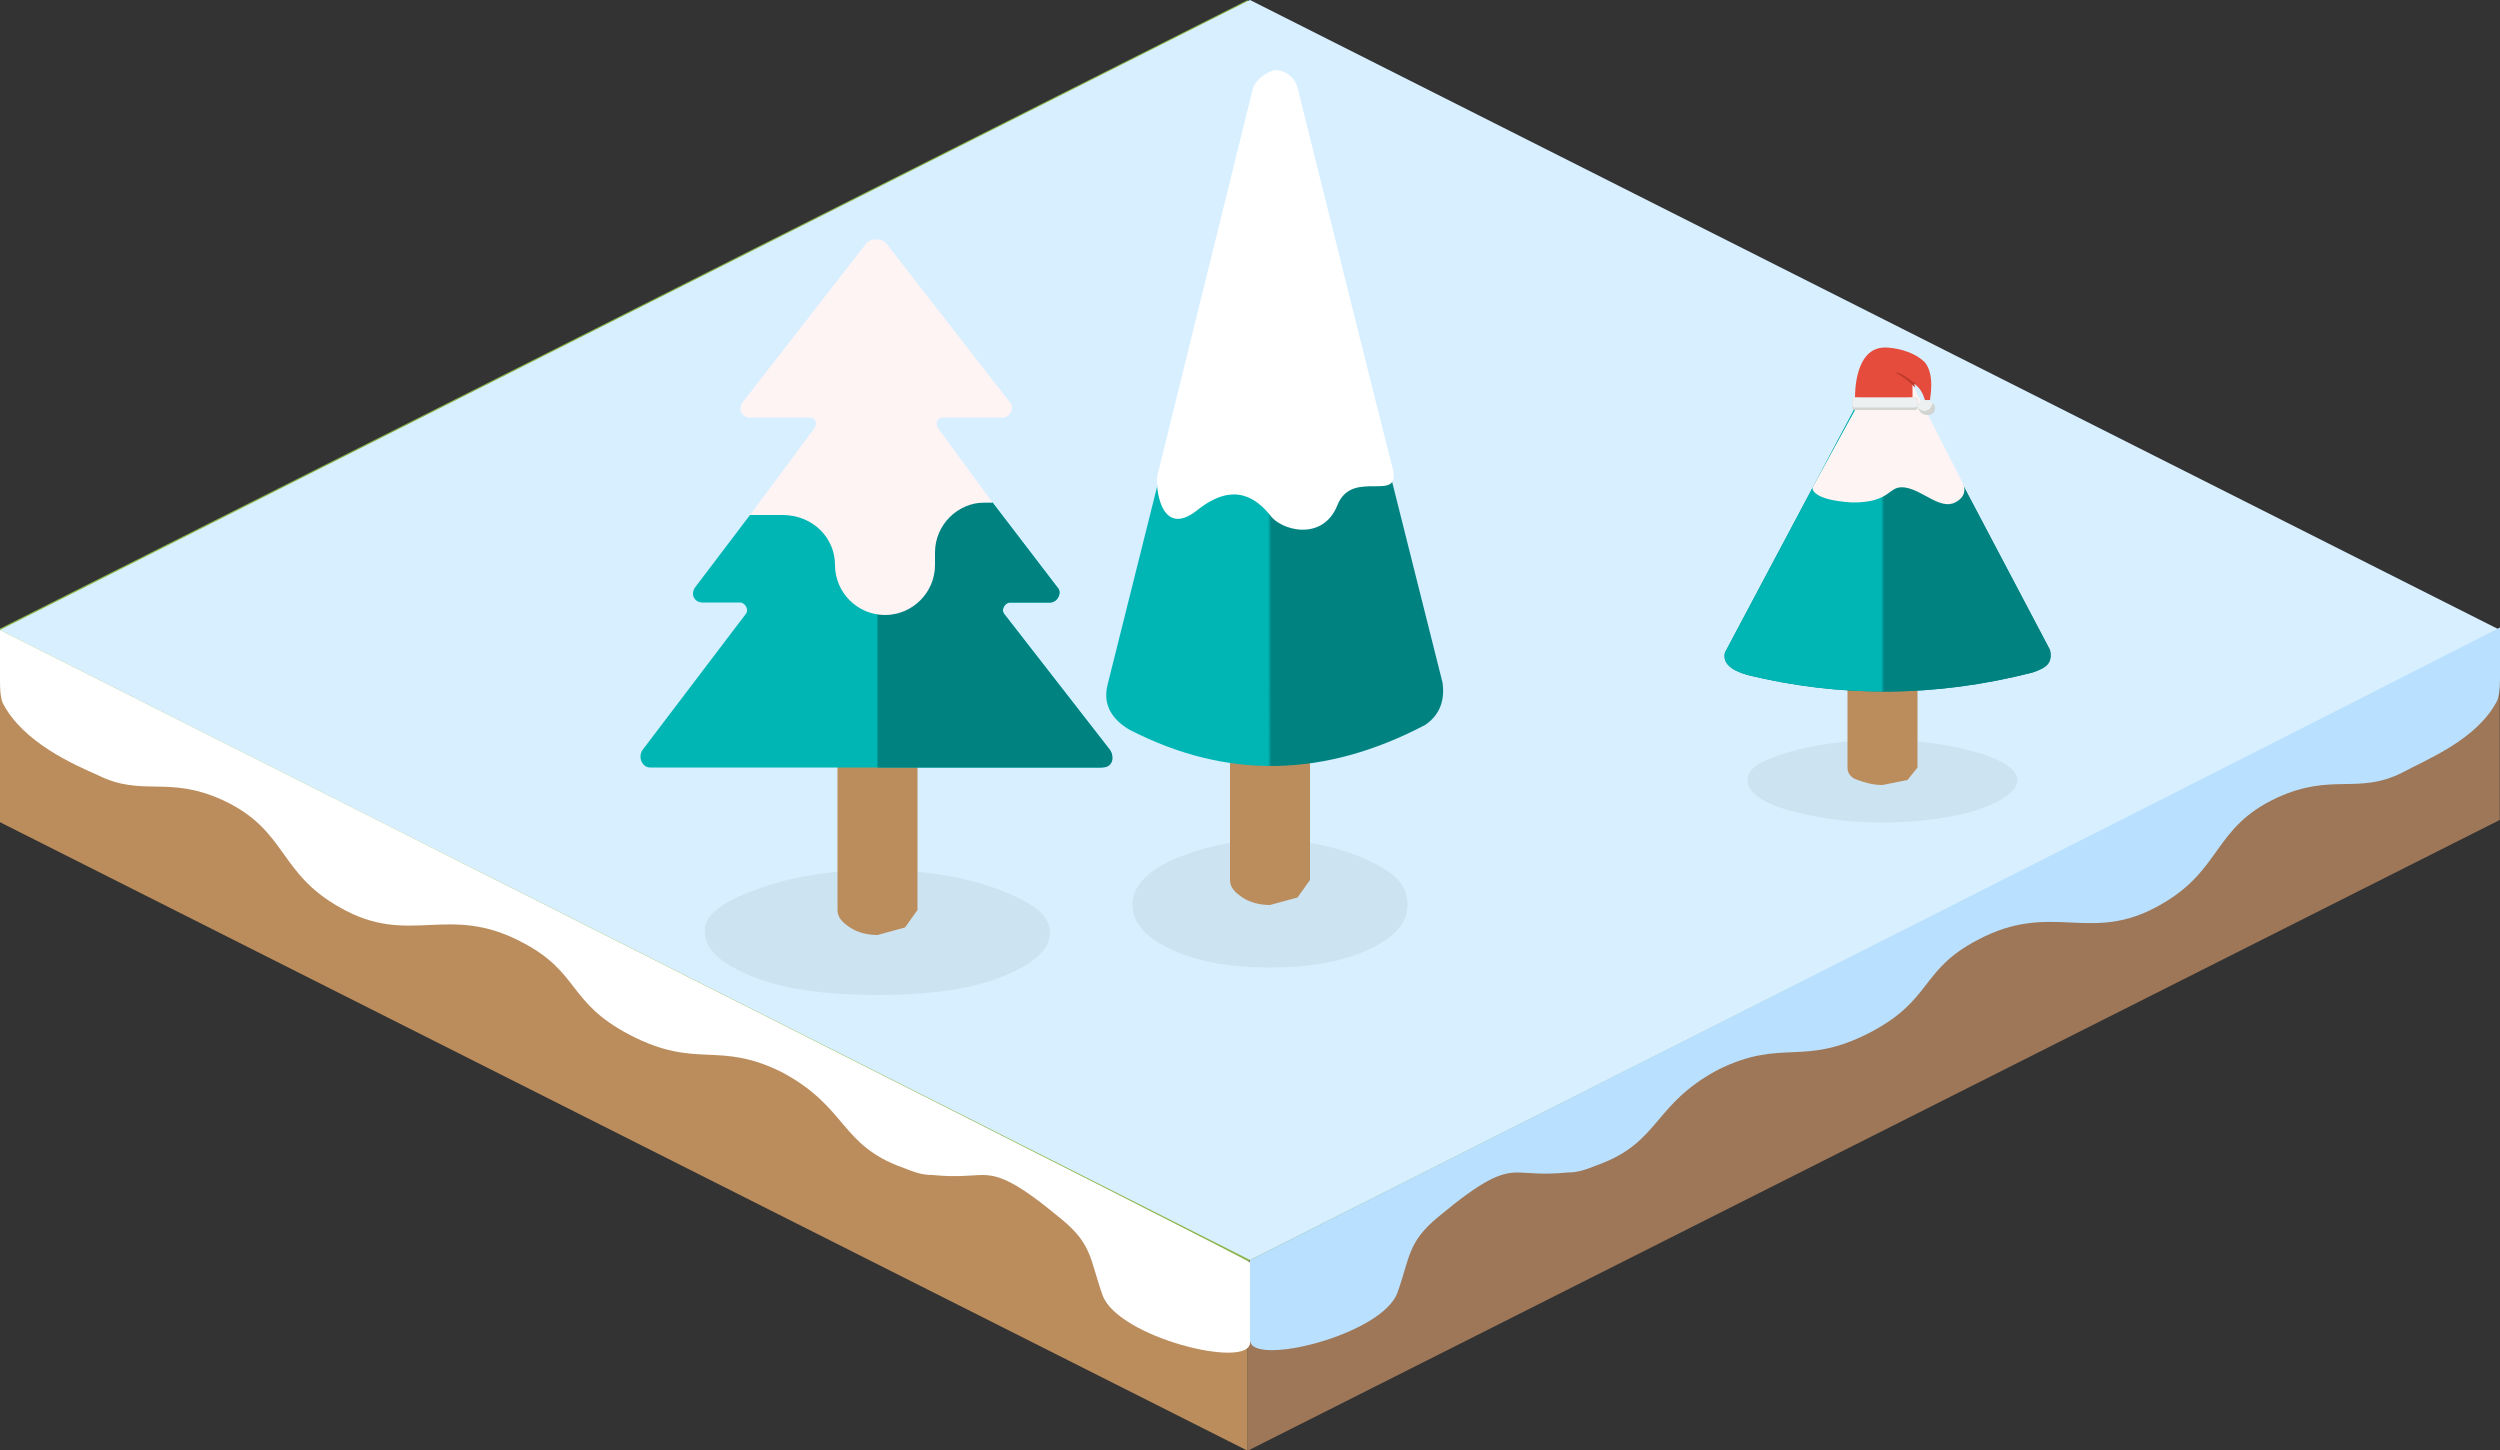 <?xml version="1.0" encoding="utf-8"?>
<!-- Generator: Adobe Illustrator 24.3.0, SVG Export Plug-In . SVG Version: 6.00 Build 0)  -->
<svg version="1.1"
	 id="svg3242" inkscape:version="1.0 (4035a4fb49, 2020-05-01)" sodipodi:docname="tree.svg" xmlns:cc="http://creativecommons.org/ns#" xmlns:dc="http://purl.org/dc/elements/1.1/" xmlns:inkscape="http://www.inkscape.org/namespaces/inkscape" xmlns:rdf="http://www.w3.org/1999/02/22-rdf-syntax-ns#" xmlns:sodipodi="http://sodipodi.sourceforge.net/DTD/sodipodi-0.dtd" xmlns:svg="http://www.w3.org/2000/svg"
	 xmlns="http://www.w3.org/2000/svg" xmlns:xlink="http://www.w3.org/1999/xlink" x="0px" y="0px" viewBox="0 0 100 58"
	 style="enable-background:new 0 0 100 58;" xml:space="preserve">
<rect x="0" y="0" width="100" height="58" fill="#333333" stroke="none"/>
<style type="text/css">
	.st0{fill:#BB8D5D;}
	.st1{fill:#9E7758;}
	.st2{fill:#8BB54A;}
	.st3{fill:#D7EFFF;}
	.st4{opacity:5.100000e-02;enable-background:new    ;}
	.st5{fill:#008281;}
	.st6{fill:url(#path2976_2_);}
	.st7{fill:url(#path2976-7_1_);}
	.st8{fill:#00B6B5;}
	.st9{fill:#FFF4F4;}
	.st10{fill:#AED3D2;}
	.st11{fill:#E64C3C;}
	.st12{fill:#C03A2B;}
	.st13{fill:#D1D4D1;}
	.st14{fill:#ECF0F1;}
	.st15{fill:#FFFFFF;}
	.st16{fill:#B9E1FF;}
</style>
<g id="g2920" transform="matrix(0.265,0,0,0.267,110.574,-0.23)">
	<g id="g2914" transform="translate(0.763)">
		<path id="path546-3" class="st0" d="M-229.7,189.9v28.3l-189-94.5V95.4L-229.7,189.9z"/>
		<path id="path548-6" class="st1" d="M-229.7,218.2v-28.3l189-94.5v28.3L-229.7,218.2z"/>
	</g>
	<path id="path208" class="st2" d="M-418,95.4l189-94.5l189,94.5l-189,94.5L-418,95.4z"/>
</g>
<polygon class="st3" points="0,25.2 50,0 100,25.2 50,50.4 "/>
<sodipodi:namedview  bordercolor="#666666" borderopacity="1.0" fit-margin-bottom="0" fit-margin-left="0" fit-margin-right="0" fit-margin-top="0" id="base" inkscape:current-layer="layer1" inkscape:cx="38.418525" inkscape:cy="36.228356" inkscape:document-rotation="0" inkscape:document-units="mm" inkscape:pageopacity="0.0" inkscape:pageshadow="2" inkscape:window-height="1025" inkscape:window-maximized="1" inkscape:window-width="1920" inkscape:window-x="0" inkscape:window-y="28" inkscape:zoom="11.313709" pagecolor="#ffffff" showgrid="false" units="px">
	</sodipodi:namedview>
<path id="path2972" class="st4" d="M71.5,30.1c1-0.3,2.3-0.5,3.8-0.5s2.7,0.2,3.8,0.5c1,0.3,1.6,0.7,1.6,1.1s-0.5,0.8-1.6,1.2
	c-1,0.3-2.3,0.5-3.8,0.5s-2.7-0.2-3.8-0.5c-1-0.3-1.6-0.7-1.6-1.2S70.5,30.4,71.5,30.1z"/>
<path id="path2974" class="st0" d="M74.3,22.8c0.3-0.2,0.6-0.3,1-0.3s0.7,0.1,1,0.3c0.3,0.2,0.4,0.4,0.4,0.7v7.2l-0.4,0.5l-1,0.2
	c-0.4,0-0.7-0.1-1-0.2s-0.4-0.3-0.4-0.5v-7.2C73.9,23.2,74,23,74.3,22.8z"/>
<path id="path2976" class="st5" d="M81.3,26.9c-3.9,1-7.7,1-11.4,0.1c-0.7-0.2-1-0.5-0.9-0.9L74.9,15c0.4-0.3,0.9-0.3,1.3,0L82,26
	C82.1,26.5,81.9,26.7,81.3,26.9L81.3,26.9z"/>
<linearGradient id="path2976_2_" gradientUnits="userSpaceOnUse" x1="68.981" y1="805.219" x2="82.025" y2="805.219" gradientTransform="matrix(1 0 0 1 0 -784)">
	<stop  offset="0.48" style="stop-color:#00B6B5"/>
	<stop  offset="0.484" style="stop-color:#00A2A1"/>
	<stop  offset="0.49" style="stop-color:#008281"/>
</linearGradient>
<path id="path2976_1_" class="st6" d="M81.3,26.9c-3.9,1-7.7,1-11.4,0.1c-0.7-0.2-1-0.5-0.9-0.9L74.9,15c0.4-0.3,0.9-0.3,1.3,0
	L82,26C82.1,26.5,81.9,26.7,81.3,26.9L81.3,26.9z"/>
<path id="path2972-3" class="st4" d="M46.9,34.4c1.1-0.5,2.4-0.8,3.9-0.8s2.8,0.3,3.9,0.8c1.1,0.5,1.6,1,1.6,1.8
	c0,0.7-0.5,1.3-1.6,1.8s-2.4,0.7-3.9,0.7S48,38.5,46.9,38s-1.6-1.1-1.6-1.8C45.3,35.5,45.8,34.9,46.9,34.4z"/>
<path id="path2974-6" class="st0" d="M49.7,23.1c0.3-0.3,0.6-0.5,1.1-0.5c0.4,0,0.8,0.2,1.1,0.5s0.5,0.7,0.5,1.1v11l-0.5,0.7
	l-1.1,0.3c-0.4,0-0.8-0.1-1.1-0.3s-0.5-0.4-0.5-0.7v-11C49.3,23.8,49.4,23.4,49.7,23.1z"/>
<linearGradient id="path2976-7_1_" gradientUnits="userSpaceOnUse" x1="44.248" y1="41.133" x2="57.725" y2="41.133" gradientTransform="matrix(1 0 0 -1 0 57.89)">
	<stop  offset="0.48" style="stop-color:#00B6B5"/>
	<stop  offset="0.484" style="stop-color:#00A2A1"/>
	<stop  offset="0.49" style="stop-color:#008281"/>
</linearGradient>
<path id="path2976-7" class="st7" d="M57,29c-4,2.1-7.9,2.2-11.8,0.2c-0.7-0.4-1.1-1-0.9-1.8l6-24c0.4-0.7,0.9-0.7,1.4,0l6,23.9
	C57.8,28,57.6,28.6,57,29z"/>
<g>
	<path id="path2956" class="st4" d="M30.2,35.6c1.3-0.5,3-0.8,4.9-0.8s3.6,0.3,4.9,0.8c1.3,0.5,2,1,2,1.7s-0.7,1.3-2,1.8
		s-3,0.7-4.9,0.7s-3.6-0.2-4.9-0.7s-2-1.1-2-1.8C28.1,36.7,28.8,36.1,30.2,35.6z"/>
	<path id="path2962" class="st0" d="M34,24.3c0.3-0.3,0.6-0.5,1.1-0.5c0.4,0,0.8,0.2,1.1,0.5s0.5,0.7,0.5,1.1v11l-0.5,0.7l-1.1,0.3
		c-0.4,0-0.8-0.1-1.1-0.3s-0.5-0.4-0.5-0.7v-11C33.6,25,33.7,24.6,34,24.3z"/>
	<path class="st8" d="M44.4,30l-4.2-5.4c-0.2-0.2,0-0.5,0.2-0.5H42c0.3,0,0.5-0.4,0.3-0.6l-2.6-3.4h-0.3c-1.1,0-2,0.9-2,2v0.5
		c0,1.1-0.8,0.9-1.9,0.9c-1.1,0-1.1-0.3-1.1-1.4l-0.6-1.6c0-1.1-0.4-0.5-1.5-0.5L30,20.6l-2.2,2.9c-0.2,0.3,0,0.6,0.3,0.6h1.5
		c0.2,0,0.4,0.3,0.2,0.5L25.7,30c-0.2,0.3,0,0.7,0.3,0.7h18C44.4,30.7,44.6,30.3,44.4,30L44.4,30z"/>
	<path class="st5" d="M40.2,24.6c-0.2-0.2,0-0.5,0.2-0.5H42c0.3,0,0.5-0.4,0.3-0.6l-2.6-3.4h-0.3c-1.1,0-2.5,0.2-2.5,1.3v0.5
		c0,1.1-0.4,1.7-1.5,1.7c-0.1,0-0.2,0-0.3,0v7.1h9c0.4,0,0.5-0.4,0.3-0.7L40.2,24.6z"/>
	<path class="st9" d="M33.4,22.6c0,1.1,0.9,2,2,2s2-0.9,2-2v-0.5c0-1.1,0.9-2,2-2h0.3l-2.2-3c-0.1-0.2,0-0.4,0.2-0.4h2.4
		c0.3,0,0.5-0.4,0.3-0.6l-4.9-6.3c-0.2-0.3-0.7-0.3-0.9,0l-4.9,6.3c-0.2,0.3,0,0.6,0.3,0.6h2.4c0.2,0,0.3,0.2,0.2,0.4L30,20.6h1.3
		C32.5,20.6,33.4,21.5,33.4,22.6L33.4,22.6z"/>
</g>
<path class="st9" d="M72.5,19.5c0,0-0.1,0.5,1.6,0.6c1.6,0,1.4-0.7,2.1-0.6s1.4,0.9,2,0.6s0.3-0.8,0.3-0.8l-2.3-4.5l-1.5,0.7
	L72.5,19.5z"/>
<path class="st10" d="M75.3,27.6"/>
<g id="Page-1">
	<g id="_x30_32---Santa-Hat">
		<path id="Shape" class="st11" d="M77.2,16H77c-0.1-0.3-0.2-0.5-0.5-0.7l0,0c0,0.1,0,0.1,0,0.2c0,0.1,0,0.3,0,0.4L75.4,16l-1.2-0.1
			c0-0.2,0-2,1.2-2c0.3,0,1.1,0.1,1.6,0.6C77.4,15,77.2,15.9,77.2,16z"/>
		<path id="Shape_1_" class="st12" d="M76.6,15.5l-0.1-0.1c-0.2-0.2-0.5-0.4-0.7-0.5l0,0l0,0c0,0,0,0,0.1,0c0.3,0.1,0.5,0.3,0.8,0.5
			C76.5,15.3,76.6,15.4,76.6,15.5L76.6,15.5z"/>
		<path id="Rectangle-path" class="st13" d="M74.2,15.9h2.4c0.1,0,0.1,0.1,0.1,0.1v0.3c0,0.1-0.1,0.1-0.1,0.1h-2.4
			c-0.1,0-0.1-0.1-0.1-0.1V16C74.1,16,74.1,15.9,74.2,15.9z"/>
		<path id="Shape_2_" class="st14" d="M76.7,16v0.2c0,0.1-0.1,0.1-0.1,0.1h-2.4c-0.1,0-0.1-0.1-0.1-0.1V16c0-0.1,0.1-0.1,0.1-0.1
			h2.4L76.7,16z"/>
		<path id="Shape_3_" class="st13" d="M77.4,16.3c0,0.2-0.1,0.3-0.3,0.3s-0.3-0.1-0.4-0.3l0,0c0-0.2,0.2-0.3,0.3-0.3
			S77.4,16.1,77.4,16.3z"/>
		<path id="Shape_4_" class="st14" d="M77.3,16.1c0,0.1-0.1,0.3-0.2,0.3c-0.1,0.1-0.3,0-0.4-0.1l0,0c0-0.1,0.1-0.3,0.2-0.3
			S77.2,16,77.3,16.1L77.3,16.1z"/>
	</g>
</g>
<path class="st15" d="M50.1,3.6L46.3,19c-0.1,0.4,0.1,2.6,1.6,1.4s2.4-0.4,2.9,0.2c0.4,0.6,2.1,1.1,2.7-0.4s2.6,0,2.2-1.5
	c-0.4-1.5-3.8-15.2-3.8-15.2c-0.1-0.4-0.5-0.7-0.9-0.7l0,0C50.6,2.9,50.2,3.2,50.1,3.6z"/>
<g>
	<path class="st15" d="M0,25.2c0,0.8,0,1.3,0,1.9c0,0.4,0,0.7,0.1,1C0.9,29.7,3,30.6,3.9,31c1.8,0.9,2.8,0,5,1
		c2.6,1.2,2.2,2.9,4.7,4.3c2.8,1.6,4.3-0.2,7.3,1.4c2.3,1.2,1.8,2.4,4.3,3.7c2.7,1.4,3.5,0.2,6.1,1.5c2.6,1.4,2.3,2.9,4.8,3.8
		c0.5,0.2,0.8,0.3,1.2,0.3c1,0.1,1.6,0,2,0c0.7,0,1.4,0.3,3.2,1.8c1.2,1,1.1,1.6,1.6,3c0.6,1.7,5.9,3,5.9,1.9c0-0.1,0-2.6,0-3.2
		C50,50.4,14.1,32.3,0,25.2z"/>
	<path class="st16" d="M50,50.4c0,0.7,0,3.1,0,3.2c0,1.1,5.3-0.2,5.9-1.9c0.5-1.4,0.4-2,1.6-3c1.8-1.5,2.5-1.8,3.2-1.8
		c0.4,0,1,0.1,2,0c0.4,0,0.7-0.1,1.2-0.3c2.5-0.9,2.2-2.4,4.8-3.8c2.6-1.3,3.4-0.1,6.1-1.5c2.5-1.3,2-2.5,4.3-3.7
		c3-1.6,4.5,0.2,7.3-1.4c2.5-1.4,2.1-3.1,4.7-4.3c2.2-1,3.2-0.1,5-1c0.9-0.5,3-1.3,3.8-2.9c0.1-0.3,0.1-0.7,0.1-1c0-0.6,0-1.1,0-1.9
		C85.9,32.3,50,50.4,50,50.4z"/>
</g>
</svg>
